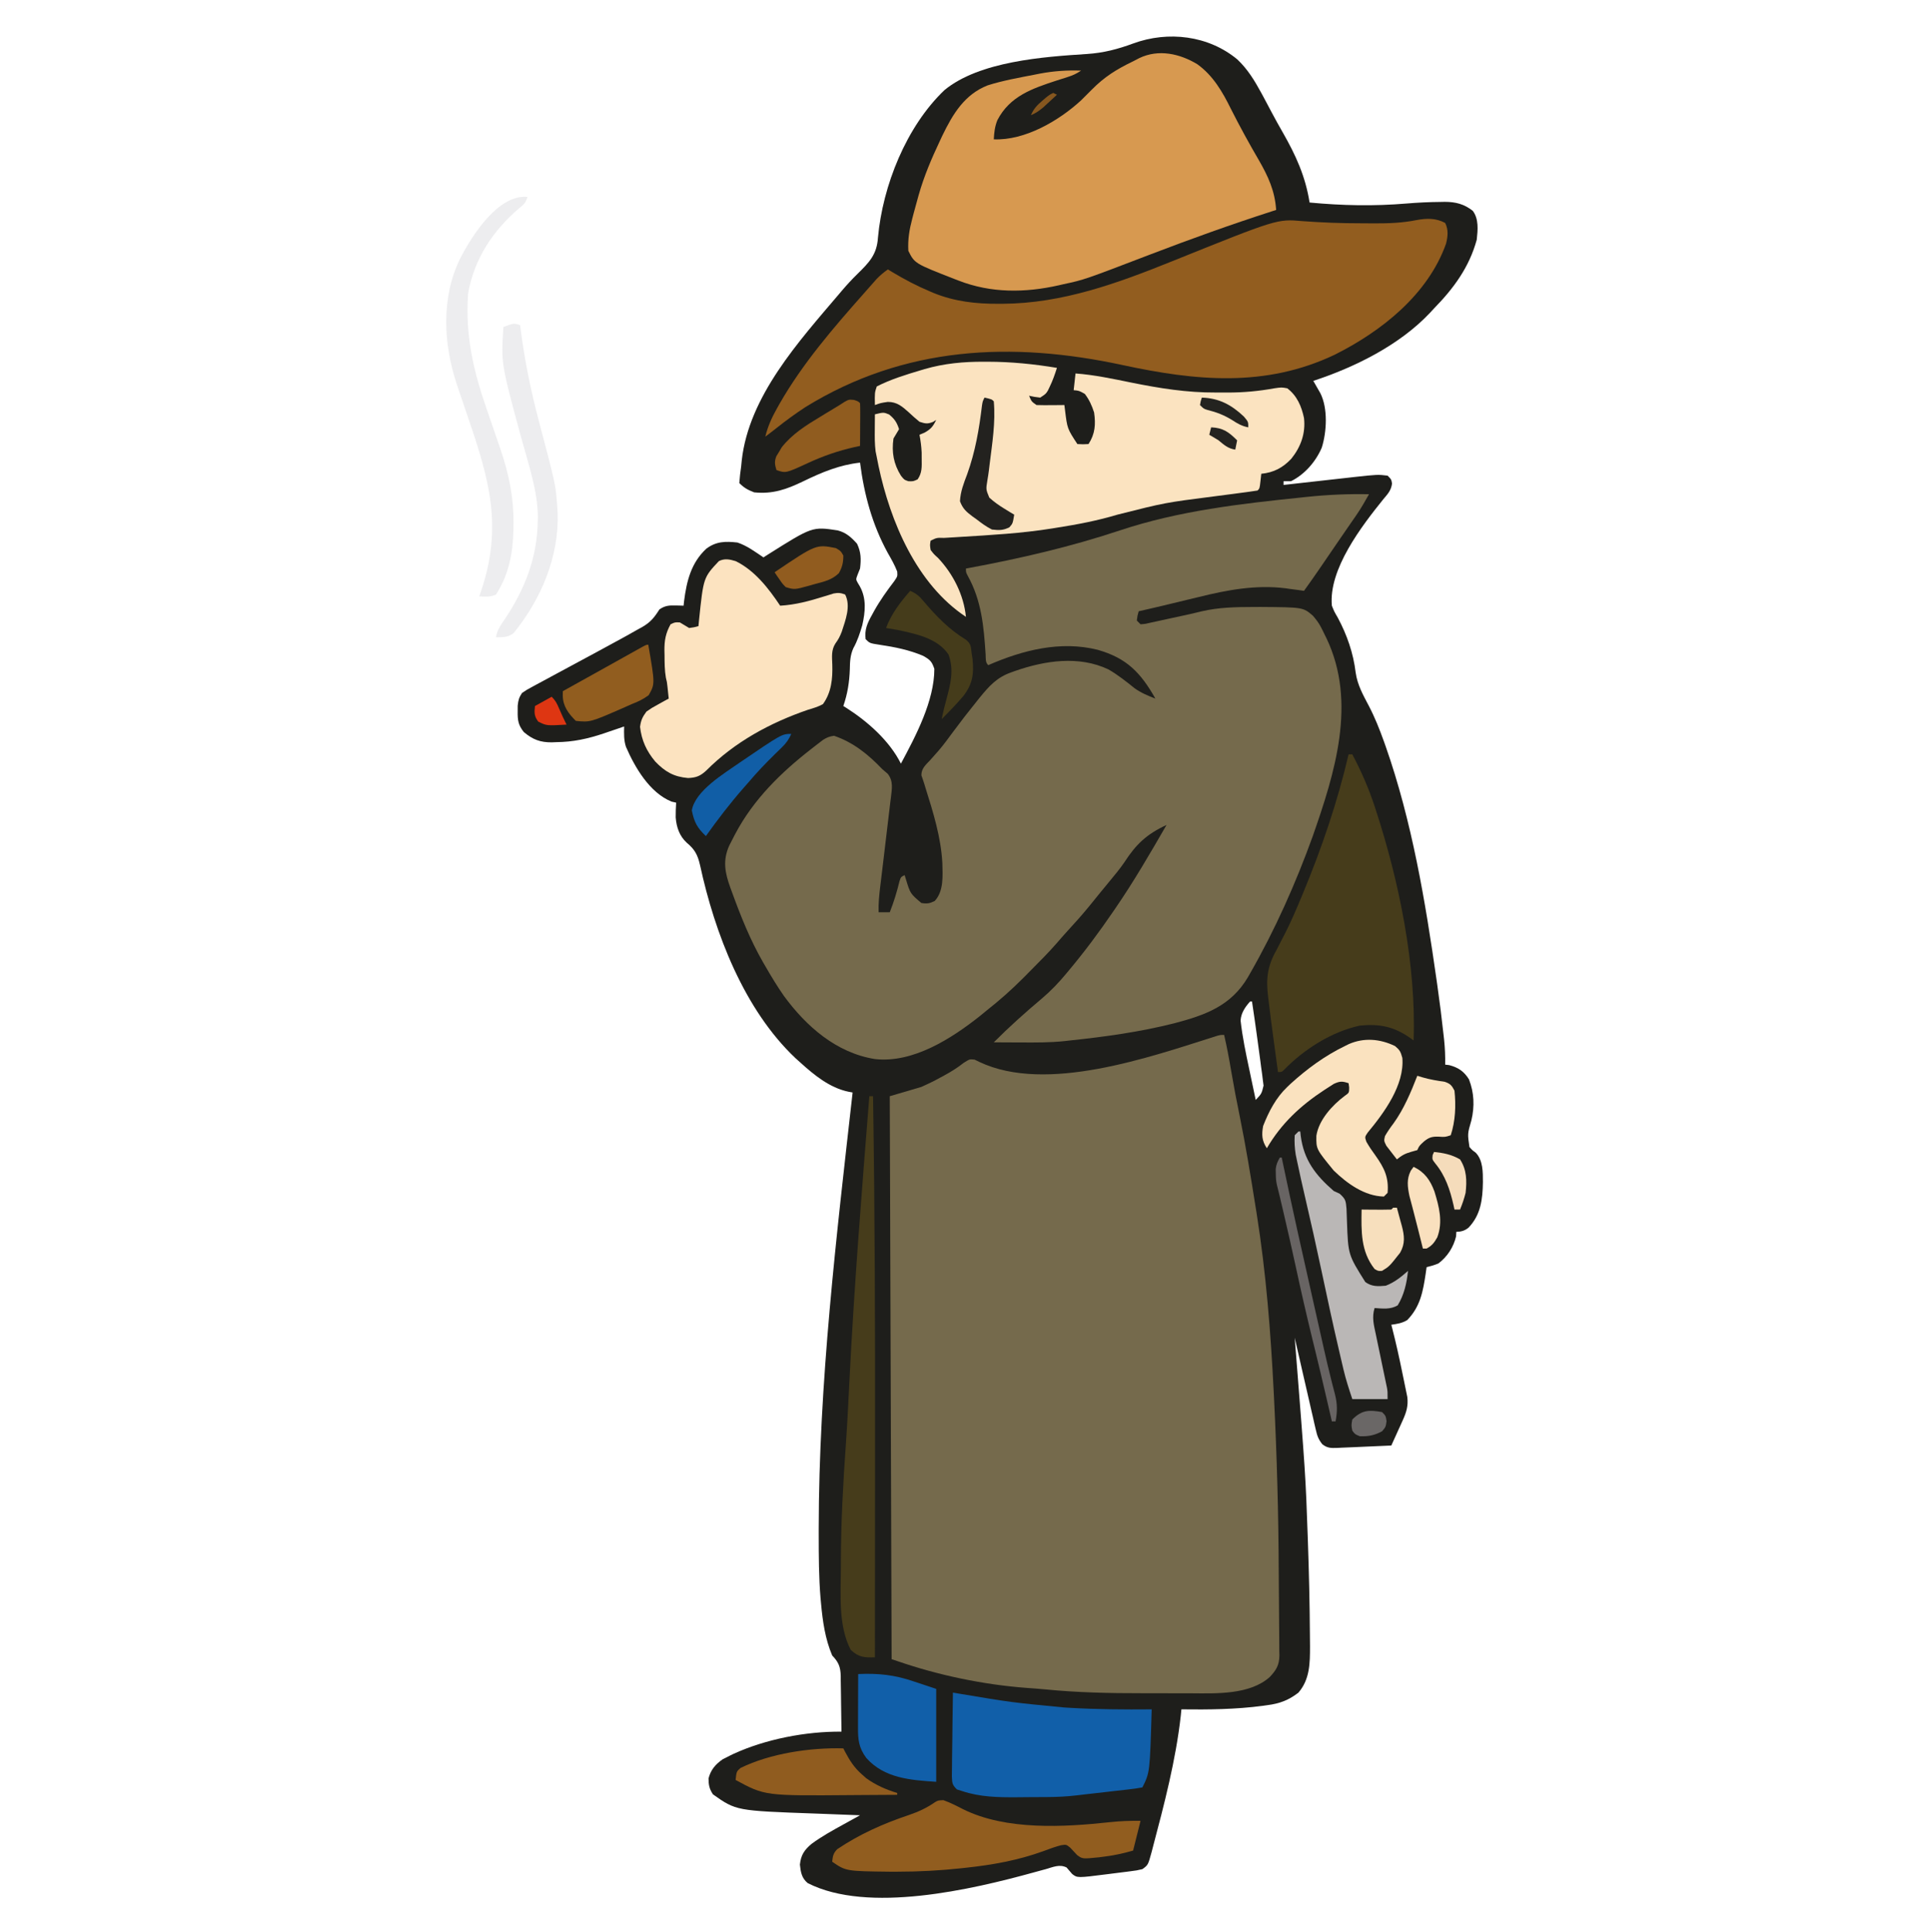 <?xml version="1.0" encoding="UTF-8"?>
<svg version="1.1" xmlns="http://www.w3.org/2000/svg" width="1039" height="1040">
<path d="M0 0 C5.545 5.251 9.25 11.335 12.875 18 C13.197 18.591 13.519 19.182 13.85 19.791 C15.524 22.884 17.168 25.991 18.801 29.105 C20.577 32.474 22.443 35.785 24.336 39.089 C31.428 51.491 36.64 62.824 38.875 77 C56.575 78.662 73.413 79.014 91.172 77.527 C97.202 77.024 103.199 76.737 109.25 76.688 C110.034 76.67 110.818 76.653 111.625 76.635 C117.414 76.639 122.117 77.794 126.75 81.5 C130.042 85.89 129.431 91.83 128.875 97 C124.819 111.859 116.422 123.213 105.875 134 C105.144 134.793 104.413 135.586 103.66 136.402 C87.285 153.753 63.301 165.638 40.875 173 C41.224 173.603 41.574 174.207 41.934 174.828 C42.389 175.627 42.844 176.427 43.312 177.25 C43.765 178.039 44.217 178.828 44.684 179.641 C48.794 187.781 48.139 200.365 45.438 208.938 C42.222 216.459 36.247 223.355 28.875 227 C27.555 227 26.235 227 24.875 227 C24.875 227.66 24.875 228.32 24.875 229 C25.429 228.937 25.983 228.875 26.554 228.81 C32.362 228.155 38.17 227.507 43.979 226.864 C46.142 226.623 48.305 226.381 50.467 226.136 C53.59 225.784 56.713 225.438 59.836 225.094 C60.791 224.984 61.745 224.875 62.729 224.762 C75.513 223.372 75.513 223.372 80.875 224 C82.875 226 82.875 226 83.266 228.273 C82.727 232.033 81.06 233.723 78.625 236.625 C66.967 251.084 49.035 274.331 50.875 294 C52.191 297.254 52.191 297.254 54.062 300.438 C59.023 309.713 62.438 319.519 63.688 330 C64.64 336.701 67.697 342.045 70.797 347.961 C74.007 354.109 76.539 360.48 78.875 367 C79.168 367.819 79.462 368.638 79.764 369.481 C93.989 409.953 101.202 453.154 107.25 495.5 C107.372 496.351 107.493 497.201 107.618 498.078 C108.901 507.13 110.054 516.192 111.039 525.281 C111.124 526.054 111.21 526.826 111.298 527.622 C111.766 532.109 111.955 536.489 111.875 541 C112.576 541.082 113.278 541.165 114 541.25 C118.893 542.526 122.024 544.621 124.688 548.938 C127.477 556.132 127.776 563.449 125.992 570.961 C123.876 578.215 123.876 578.215 124.941 585.336 C126.491 587.083 126.491 587.083 128.262 588.348 C132.285 592.468 132.17 598.807 132.188 604.25 C132.032 613.534 131.063 621.821 124.438 628.762 C122.34 630.424 120.534 630.922 117.875 631 C117.834 631.804 117.793 632.609 117.75 633.438 C116.302 639.331 113.09 644.313 108.25 648 C106.118 648.898 104.118 649.47 101.875 650 C101.716 651.123 101.558 652.246 101.395 653.402 C99.926 663.09 98.513 671.243 91.438 678.5 C88.541 680.196 86.17 680.529 82.875 681 C83.054 681.687 83.233 682.374 83.417 683.082 C85.398 690.83 87.133 698.611 88.72 706.448 C88.993 707.788 89.27 709.127 89.552 710.465 C89.966 712.431 90.366 714.401 90.766 716.371 C91.003 717.525 91.241 718.68 91.485 719.869 C92.08 724.646 90.985 728.106 89.027 732.426 C88.67 733.222 88.312 734.018 87.943 734.838 C87.384 736.063 87.384 736.063 86.812 737.312 C86.435 738.148 86.058 738.984 85.67 739.846 C84.743 741.899 83.811 743.951 82.875 746 C77.965 746.242 73.054 746.457 68.141 746.647 C66.471 746.715 64.8 746.791 63.13 746.875 C60.728 746.993 58.326 747.085 55.922 747.172 C55.177 747.214 54.432 747.257 53.664 747.301 C50.362 747.397 48.391 747.407 45.749 745.321 C43.613 742.675 42.985 740.798 42.228 737.497 C41.968 736.396 41.708 735.295 41.44 734.161 C41.176 732.979 40.912 731.796 40.641 730.578 C40.358 729.363 40.075 728.148 39.783 726.896 C39.037 723.676 38.302 720.454 37.574 717.229 C36.827 713.936 36.063 710.646 35.301 707.355 C33.81 700.907 32.336 694.455 30.875 688 C30.933 688.736 30.991 689.472 31.051 690.23 C36.726 762.119 36.726 762.119 37.875 795 C37.917 796.198 37.917 796.198 37.96 797.42 C38.55 814.375 38.955 831.336 39.05 848.301 C39.062 850.241 39.082 852.181 39.102 854.122 C39.111 863.104 39.03 871.873 32.875 879 C27.605 883.094 22.684 884.914 16.125 885.75 C14.9 885.924 14.9 885.924 13.651 886.101 C-0.858 888.03 -15.511 888.184 -30.125 888 C-30.237 889.136 -30.349 890.271 -30.465 891.441 C-33.148 915.38 -39.352 938.995 -45.5 962.25 C-45.726 963.123 -45.952 963.997 -46.185 964.896 C-48.075 971.773 -48.075 971.773 -51.125 974 C-54.124 974.708 -54.124 974.708 -57.77 975.168 C-58.417 975.253 -59.064 975.337 -59.731 975.424 C-61.1 975.601 -62.469 975.771 -63.839 975.935 C-65.921 976.186 -68.001 976.453 -70.08 976.725 C-86.128 978.766 -86.128 978.766 -88.926 976.617 C-89.933 975.457 -90.933 974.29 -91.926 973.117 C-95.682 971.209 -99.232 972.88 -103.125 974 C-103.836 974.192 -104.547 974.383 -105.28 974.581 C-106.705 974.965 -108.129 975.355 -109.551 975.75 C-142.855 984.948 -198.845 998.072 -231.305 981.512 C-234.567 978.802 -235.054 975.647 -235.5 971.562 C-234.96 966.429 -233.203 963.763 -229.266 960.422 C-223.738 956.343 -217.763 953.072 -211.758 949.766 C-210.926 949.306 -210.094 948.846 -209.237 948.372 C-207.2 947.246 -205.163 946.122 -203.125 945 C-205.013 944.933 -205.013 944.933 -206.938 944.864 C-211.71 944.691 -216.481 944.503 -221.252 944.31 C-223.298 944.23 -225.344 944.153 -227.39 944.081 C-269.819 942.569 -269.819 942.569 -282.312 933.75 C-284.258 930.799 -284.684 928.691 -284.691 925.16 C-283.468 920.496 -280.98 917.596 -277.078 914.875 C-275.857 914.225 -274.621 913.602 -273.375 913 C-272.346 912.497 -272.346 912.497 -271.296 911.984 C-253.944 904.008 -232.213 899.836 -213.125 900 C-213.169 894.964 -213.239 889.929 -213.333 884.894 C-213.361 883.182 -213.382 881.47 -213.396 879.758 C-213.417 877.292 -213.464 874.828 -213.516 872.363 C-213.517 871.221 -213.517 871.221 -213.519 870.055 C-213.657 865.035 -214.699 862.621 -218.125 859 C-221.91 850.119 -223.261 840.551 -224.125 831 C-224.255 829.621 -224.255 829.621 -224.388 828.214 C-225.336 816.862 -225.369 805.51 -225.375 794.125 C-225.376 793.023 -225.376 791.921 -225.377 790.785 C-225.302 712.306 -215.9 633.897 -207.125 556 C-207.894 555.858 -208.663 555.715 -209.455 555.568 C-219.459 553.439 -227.729 546.704 -235.125 540 C-236.467 538.799 -236.467 538.799 -237.836 537.574 C-265.608 511.354 -281.341 470.178 -289.25 433.688 C-290.549 428.075 -292.042 425.212 -296.441 421.551 C-300.362 417.94 -301.952 413.195 -302.363 407.98 C-302.374 405.306 -302.304 402.668 -302.125 400 C-302.95 399.814 -303.775 399.629 -304.625 399.438 C-316.394 394.604 -324.22 381.24 -329.125 370 C-330.346 366.346 -330.199 362.825 -330.125 359 C-331.32 359.41 -332.515 359.82 -333.746 360.242 C-335.351 360.787 -336.957 361.331 -338.562 361.875 C-339.346 362.144 -340.129 362.414 -340.936 362.691 C-349.542 365.596 -357.581 367.371 -366.688 367.438 C-367.486 367.47 -368.285 367.503 -369.107 367.537 C-375.275 367.592 -379.418 366.018 -384.125 362 C-387.096 358.349 -387.514 355.589 -387.438 350.938 C-387.434 349.915 -387.43 348.893 -387.426 347.84 C-387.111 344.863 -386.754 343.482 -385.125 341 C-382.617 339.283 -382.617 339.283 -379.43 337.566 C-378.854 337.252 -378.278 336.938 -377.685 336.614 C-375.795 335.586 -373.898 334.575 -372 333.562 C-370.683 332.849 -369.366 332.135 -368.05 331.419 C-364.714 329.609 -361.371 327.812 -358.026 326.019 C-349.374 321.38 -340.736 316.715 -332.125 312 C-331.263 311.528 -330.4 311.056 -329.512 310.57 C-327.123 309.251 -324.747 307.912 -322.375 306.562 C-321.347 305.997 -321.347 305.997 -320.298 305.42 C-315.929 302.892 -313.863 300.327 -311.125 296 C-308.202 293.954 -305.895 293.771 -302.375 293.875 C-301.576 293.893 -300.777 293.911 -299.953 293.93 C-299.048 293.964 -299.048 293.964 -298.125 294 C-298.039 293.201 -297.952 292.402 -297.863 291.578 C-296.48 280.762 -294.086 270.931 -285.871 263.305 C-280.577 259.349 -275.57 259.267 -269.125 260 C-263.933 261.722 -259.635 264.972 -255.125 268 C-254.314 267.481 -253.503 266.961 -252.668 266.426 C-228.812 251.401 -228.812 251.401 -215.195 253.465 C-210.602 254.652 -207.864 257.184 -204.75 260.625 C-202.559 265.176 -202.522 269.028 -203.125 274 C-203.537 275.031 -203.95 276.062 -204.375 277.125 C-205.406 279.846 -205.406 279.846 -204.367 281.684 C-203.814 282.614 -203.814 282.614 -203.25 283.562 C-199.581 290.126 -200.3 297.38 -201.926 304.516 C-203.21 308.861 -204.511 312.904 -206.73 316.867 C-208.426 320.676 -208.563 324.094 -208.625 328.188 C-208.866 335.145 -209.85 341.376 -212.125 348 C-211.591 348.329 -211.058 348.657 -210.508 348.996 C-199.077 356.294 -187.312 366.626 -181.125 379 C-173.104 364.086 -163.125 345.218 -163.125 328 C-164.455 324.011 -165.446 323.092 -169.125 321 C-176.675 317.783 -184.44 316.238 -192.513 315.039 C-197.923 314.202 -197.923 314.202 -200.125 312 C-200.777 306.851 -199.156 303.318 -196.688 298.938 C-196.336 298.29 -195.984 297.642 -195.621 296.975 C-192.434 291.244 -188.694 286.009 -184.715 280.805 C-182.929 278.19 -182.929 278.19 -183.121 275.602 C-184.496 272.039 -186.36 268.805 -188.25 265.5 C-196.586 250.275 -200.928 234.14 -203.125 217 C-214.341 218.24 -223.622 222.182 -233.734 227.064 C-242.656 231.369 -250.055 234.016 -260.125 233 C-263.576 231.668 -265.535 230.59 -268.125 228 C-267.921 224.945 -267.56 222.025 -267.125 219 C-267.023 217.962 -266.921 216.925 -266.816 215.855 C-262.974 181.194 -236.038 151.681 -214.375 126.188 C-213.878 125.599 -213.382 125.011 -212.87 124.405 C-210.206 121.287 -207.476 118.316 -204.539 115.453 C-198.242 109.261 -194.072 105.083 -193.48 95.914 C-190.937 67.908 -178.241 36.097 -157.688 16.5 C-138.843 0.976 -104.377 -1.429 -81 -2.938 C-72.053 -3.52 -64.455 -5.514 -56.074 -8.602 C-37.224 -15.513 -15.549 -12.922 0 0 Z M6.875 507 C4.2 509.974 1.988 513.175 1.737 517.242 C2.713 526.176 4.568 534.906 6.438 543.688 C6.771 545.275 7.103 546.863 7.436 548.451 C8.242 552.302 9.056 556.152 9.875 560 C13.047 556.648 13.047 556.648 14.101 552.287 C13.91 550.83 13.91 550.83 13.715 549.344 C13.582 548.248 13.449 547.152 13.312 546.023 C13.065 544.279 13.065 544.279 12.812 542.5 C12.661 541.309 12.51 540.117 12.354 538.889 C11.886 535.256 11.385 531.628 10.875 528 C10.725 526.905 10.575 525.81 10.421 524.682 C9.613 518.782 8.765 512.889 7.875 507 C7.545 507 7.215 507 6.875 507 Z " fill="#1E1E1B" transform="translate(666.125,32)"/>
<path d="M0 0 C1.493 6.474 2.717 12.949 3.812 19.5 C5.19 27.596 6.716 35.645 8.375 43.688 C11.715 60.044 14.378 76.515 17 93 C17.195 94.215 17.39 95.431 17.59 96.683 C22.595 128.305 25.079 160.107 26.688 192.062 C26.748 193.267 26.809 194.471 26.872 195.712 C28.419 226.898 29.263 258.07 29.393 289.292 C29.413 294.215 29.446 299.137 29.508 304.059 C29.568 308.92 29.598 313.781 29.608 318.642 C29.617 320.47 29.635 322.298 29.665 324.126 C29.704 326.66 29.705 329.192 29.697 331.727 C29.727 332.834 29.727 332.834 29.758 333.963 C29.684 339.229 28.061 341.844 24.618 345.54 C13.934 355.184 -4.067 354.456 -17.652 354.363 C-19.206 354.363 -20.76 354.363 -22.314 354.365 C-25.55 354.365 -28.786 354.354 -32.023 354.336 C-36.09 354.314 -40.157 354.313 -44.224 354.319 C-61.735 354.34 -79.067 353.972 -96.509 352.237 C-99.76 351.928 -103.016 351.694 -106.273 351.459 C-129.6 349.726 -153.926 344.631 -176 337 C-176.99 336.67 -177.98 336.34 -179 336 C-179.33 236.01 -179.66 136.02 -180 33 C-171.585 30.525 -171.585 30.525 -163 28 C-159.462 26.412 -156.219 24.884 -152.875 23 C-152.104 22.587 -151.333 22.175 -150.539 21.75 C-146.873 19.755 -143.545 17.684 -140.273 15.09 C-137 13 -137 13 -134.297 13.316 C-133.036 13.933 -133.036 13.933 -131.75 14.562 C-95.675 31.648 -39.982 11.95 -4.15 0.607 C-2 0 -2 0 0 0 Z " fill="#756A4C" transform="translate(659,557)"/>
<path d="M0 0 C-2.15 3.813 -4.288 7.568 -6.777 11.172 C-7.285 11.91 -7.792 12.647 -8.314 13.407 C-8.85 14.18 -9.386 14.953 -9.938 15.75 C-11.093 17.427 -12.247 19.104 -13.402 20.781 C-13.994 21.638 -14.585 22.496 -15.195 23.379 C-16.992 25.988 -18.781 28.602 -20.566 31.219 C-21.142 32.062 -21.718 32.905 -22.311 33.774 C-23.407 35.38 -24.502 36.986 -25.597 38.593 C-28.679 43.102 -31.81 47.567 -35 52 C-36.079 51.844 -37.158 51.688 -38.27 51.527 C-39.784 51.33 -41.298 51.133 -42.812 50.938 C-43.512 50.834 -44.211 50.73 -44.932 50.623 C-60.936 48.631 -76.4 51.532 -91.875 55.375 C-93.557 55.78 -95.239 56.184 -96.922 56.586 C-100.142 57.358 -103.361 58.137 -106.577 58.925 C-112.372 60.34 -118.184 61.678 -124 63 C-124.68 65.397 -124.68 65.397 -125 68 C-124.34 68.66 -123.68 69.32 -123 70 C-120.351 69.805 -120.351 69.805 -117 69 C-115.819 68.747 -115.819 68.747 -114.614 68.489 C-112.779 68.094 -110.944 67.692 -109.111 67.286 C-106.027 66.603 -102.94 65.94 -99.852 65.277 C-96.56 64.569 -93.286 63.835 -90.023 63.004 C-80.836 60.875 -71.762 60.713 -62.375 60.688 C-60.427 60.679 -60.427 60.679 -58.439 60.671 C-35.528 60.84 -35.528 60.84 -30.234 65.362 C-28.504 67.405 -27.108 69.136 -25.902 71.496 C-25.415 72.448 -25.415 72.448 -24.918 73.418 C-24.595 74.085 -24.271 74.751 -23.938 75.438 C-23.422 76.483 -23.422 76.483 -22.896 77.55 C-6.421 112.08 -18.417 150.093 -30.318 184.105 C-39.41 209.328 -50.55 234.341 -63.875 257.625 C-64.303 258.377 -64.731 259.128 -65.172 259.903 C-74.274 275.365 -87.983 280.311 -104.792 284.735 C-123.35 289.424 -142 291.992 -161 294 C-162.4 294.16 -162.4 294.16 -163.827 294.323 C-171.775 295.164 -179.704 295.113 -187.688 295.062 C-189.083 295.057 -190.478 295.053 -191.873 295.049 C-195.249 295.037 -198.624 295.021 -202 295 C-193.726 286.685 -184.951 278.851 -175.977 271.297 C-171.16 267.2 -167.027 262.869 -163 258 C-162.545 257.457 -162.09 256.915 -161.621 256.355 C-153.182 246.276 -145.415 235.852 -138 225 C-137.357 224.067 -137.357 224.067 -136.701 223.115 C-126.689 208.569 -117.824 193.286 -109 178 C-119.651 182.942 -125.344 188.276 -131.668 198.045 C-134.086 201.594 -136.83 204.878 -139.562 208.188 C-140.119 208.864 -140.675 209.54 -141.248 210.237 C-142.331 211.553 -143.416 212.869 -144.503 214.183 C-146.585 216.71 -148.633 219.264 -150.688 221.812 C-154.456 226.418 -158.408 230.829 -162.445 235.199 C-164.372 237.312 -166.242 239.447 -168.102 241.617 C-172.444 246.592 -177.083 251.269 -181.75 255.936 C-183.239 257.426 -184.719 258.925 -186.199 260.424 C-192.471 266.732 -199.009 272.483 -206 278 C-207.12 278.915 -208.238 279.832 -209.355 280.75 C-224.738 292.971 -245.502 306.319 -266 304 C-286.716 300.707 -302.958 286.451 -315 270 C-318.607 264.829 -321.852 259.459 -325 254 C-325.576 253.011 -325.576 253.011 -326.164 252.001 C-333.136 239.885 -338.231 227.118 -343 214 C-343.262 213.287 -343.525 212.573 -343.795 211.838 C-346.74 203.711 -348.036 197.173 -344.398 189.07 C-343.739 187.748 -343.064 186.432 -342.375 185.125 C-342.013 184.425 -341.651 183.725 -341.278 183.004 C-331.417 164.297 -316.665 149.849 -300.125 137 C-299.387 136.423 -298.649 135.846 -297.888 135.252 C-297.185 134.715 -296.482 134.178 -295.758 133.625 C-295.13 133.143 -294.503 132.661 -293.856 132.164 C-291.852 130.907 -290.34 130.324 -288 130 C-277.494 133.628 -269.583 140.056 -262 148 C-261.042 148.813 -260.084 149.627 -259.098 150.465 C-255.941 154.475 -256.872 158.638 -257.41 163.465 C-257.502 164.17 -257.594 164.875 -257.689 165.601 C-258.044 168.337 -258.355 171.075 -258.665 173.816 C-259.566 181.725 -260.53 189.625 -261.491 197.527 C-261.905 200.934 -262.314 204.342 -262.723 207.75 C-262.851 208.791 -262.979 209.831 -263.111 210.904 C-263.677 215.631 -264.166 220.228 -264 225 C-262.02 225 -260.04 225 -258 225 C-255.811 219.474 -254.152 213.999 -252.746 208.223 C-252 206 -252 206 -250 205 C-249.654 206.121 -249.654 206.121 -249.301 207.266 C-246.945 214.965 -246.945 214.965 -241 220 C-237.993 220.513 -236.547 220.266 -233.812 218.938 C-228.882 213.667 -229.522 205.355 -229.688 198.566 C-230.408 184.74 -234.588 171.28 -238.73 158.16 C-238.952 157.428 -239.173 156.697 -239.401 155.943 C-239.883 154.381 -240.417 152.835 -240.969 151.297 C-241.018 147.641 -238.686 145.706 -236.312 143.188 C-235.281 142.035 -234.254 140.878 -233.23 139.719 C-232.427 138.81 -232.427 138.81 -231.607 137.883 C-228.951 134.771 -226.545 131.484 -224.125 128.188 C-219.89 122.462 -215.547 116.845 -211.062 111.312 C-210.531 110.653 -209.999 109.994 -209.452 109.315 C-204.454 103.189 -200.272 98.553 -192.625 95.875 C-191.925 95.623 -191.226 95.372 -190.505 95.113 C-174.406 89.53 -156.241 86.731 -140.277 94.289 C-135.228 97.208 -130.782 100.737 -126.25 104.387 C-122.767 106.884 -118.99 108.481 -115 110 C-122.864 96.141 -130.311 88.248 -145.984 83.762 C-166.043 78.695 -186.415 83.897 -205 92 C-206.633 90.367 -206.262 88.435 -206.395 86.18 C-207.385 71.148 -208.58 57.283 -216.047 43.855 C-217 42 -217 42 -217 40 C-216.458 39.9 -215.916 39.8 -215.358 39.696 C-187.828 34.583 -160.68 28.318 -134.093 19.467 C-102.206 8.868 -69.112 5.129 -35.812 1.688 C-34.99 1.6 -34.167 1.513 -33.32 1.423 C-22.175 0.253 -11.206 -0.217 0 0 Z " fill="#756A4C" transform="translate(737,266)"/>
<path d="M0 0 C1.833 3.666 1.43 7.292 0.457 11.156 C-9.271 38.558 -34.307 58.305 -59.43 70.898 C-96.923 88.722 -134.381 84.944 -173.698 76.474 C-233.423 63.612 -291.162 66.273 -344.402 99.098 C-349.816 102.641 -355.004 106.424 -360.062 110.457 C-362.014 112.011 -363.998 113.512 -366 115 C-364.622 109.357 -362.473 104.674 -359.625 99.625 C-359.187 98.845 -358.75 98.065 -358.299 97.261 C-345.954 75.701 -329.434 56.521 -313 38 C-312.246 37.141 -311.492 36.283 -310.715 35.398 C-309.922 34.504 -309.129 33.609 -308.312 32.688 C-307.587 31.866 -306.861 31.045 -306.113 30.199 C-304.189 28.197 -302.272 26.585 -300 25 C-298.78 25.744 -298.78 25.744 -297.535 26.504 C-291.022 30.398 -284.441 33.88 -277.438 36.812 C-276.791 37.09 -276.145 37.367 -275.479 37.653 C-264.024 42.3 -252.598 43.583 -240.312 43.5 C-239.597 43.498 -238.881 43.496 -238.144 43.494 C-206.064 43.302 -176.376 32.457 -146.951 20.587 C-90.444 -2.165 -90.444 -2.165 -77 -1 C-66.348 -0.196 -55.753 0.186 -45.071 0.185 C-42.737 0.188 -40.404 0.206 -38.07 0.225 C-30.357 0.253 -23.032 -0.02 -15.434 -1.545 C-10.05 -2.552 -4.934 -2.691 0 0 Z " fill="#925D1F" transform="translate(778,120)"/>
<path d="M0 0 C8.496 6.105 13.586 14.903 18.125 24.125 C22.832 33.437 27.807 42.54 33.073 51.548 C38.151 60.352 41.778 68.208 42.438 78.438 C41.155 78.849 41.155 78.849 39.847 79.269 C17.936 86.345 -3.654 94.096 -25.155 102.333 C-60.888 116.014 -60.888 116.014 -71.938 118.375 C-72.773 118.569 -73.608 118.763 -74.469 118.963 C-92.687 123.089 -111.058 123.27 -128.562 116.438 C-129.611 116.036 -129.611 116.036 -130.68 115.626 C-152.158 107.246 -152.158 107.246 -155.562 100.438 C-155.902 94.277 -155.006 89.003 -153.438 83.062 C-153.209 82.187 -152.981 81.312 -152.746 80.411 C-152.038 77.747 -151.306 75.091 -150.562 72.438 C-150.354 71.686 -150.145 70.935 -149.93 70.162 C-147.086 60.198 -143.107 50.864 -138.688 41.5 C-138.206 40.47 -137.724 39.44 -137.228 38.378 C-131.579 26.734 -125.273 16.238 -112.828 11.367 C-104.707 8.802 -96.289 7.301 -87.938 5.688 C-86.24 5.353 -86.24 5.353 -84.508 5.011 C-77.113 3.645 -70.077 3.162 -62.562 3.438 C-65.238 5.221 -67.09 6.045 -70.098 6.988 C-70.985 7.272 -71.872 7.556 -72.787 7.848 C-73.723 8.146 -74.66 8.443 -75.625 8.75 C-88.805 13.058 -100.915 17.148 -107.629 30.113 C-109.024 33.587 -109.359 36.709 -109.562 40.438 C-92.821 41.121 -74.57 30.488 -62.562 19.438 C-60.654 17.553 -58.757 15.661 -56.875 13.75 C-49.995 6.764 -43.368 2.658 -34.562 -1.562 C-33.449 -2.14 -32.335 -2.717 -31.188 -3.312 C-20.814 -8.252 -9.454 -5.705 0 0 Z " fill="#D79950" transform="translate(644.562,34.562)"/>
<path d="M0 0 C1.004 0 1.004 0 2.029 0 C14.598 0.021 26.853 1.248 39.25 3.312 C38.117 6.837 36.943 10.237 35.312 13.562 C34.994 14.228 34.676 14.893 34.348 15.578 C33.25 17.312 33.25 17.312 30.25 19.312 C27.062 18.938 27.062 18.938 24.25 18.312 C25.559 21.434 25.559 21.434 28.25 23.312 C30.802 23.384 33.325 23.406 35.875 23.375 C36.581 23.37 37.288 23.366 38.016 23.361 C39.76 23.35 41.505 23.332 43.25 23.312 C43.414 24.616 43.414 24.616 43.582 25.945 C44.812 36.018 44.812 36.018 50.25 44.312 C53.333 44.479 53.333 44.479 56.25 44.312 C59.816 38.814 60.158 33.658 59.25 27.312 C58.065 23.601 56.625 20.412 54.25 17.312 C51.141 15.573 51.141 15.573 48.25 15.312 C48.58 12.342 48.91 9.373 49.25 6.312 C59.433 7.058 69.298 9.203 79.287 11.226 C94.446 14.285 109.265 16.667 124.767 16.573 C126.881 16.562 128.995 16.573 131.109 16.586 C139.647 16.594 147.838 15.846 156.25 14.312 C160.188 13.75 160.188 13.75 163.25 14.312 C168.502 18.305 170.925 24.005 172.25 30.312 C173.162 38.52 170.594 45.731 165.438 52.188 C160.898 57.036 155.951 59.659 149.25 60.312 C149.106 61.612 148.961 62.911 148.812 64.25 C148.375 68.188 148.375 68.188 147.25 69.312 C144.256 69.783 141.271 70.199 138.266 70.582 C136.359 70.834 134.453 71.086 132.547 71.338 C129.558 71.728 126.568 72.116 123.578 72.502 C97.378 75.854 97.378 75.854 71.812 82.312 C61.086 85.532 50.305 87.584 39.25 89.312 C38.426 89.448 37.601 89.583 36.752 89.722 C20.217 92.385 3.515 93.288 -13.184 94.311 C-14.612 94.4 -14.612 94.4 -16.068 94.492 C-17.884 94.605 -19.7 94.714 -21.516 94.818 C-25.455 94.698 -25.455 94.698 -28.75 96.312 C-29.168 98.672 -29.168 98.672 -28.75 101.312 C-27.057 103.531 -27.057 103.531 -24.75 105.625 C-16.7 114.133 -10.881 125.555 -9.75 137.312 C-36.279 119.75 -50.481 86.038 -56.805 56.078 C-57.123 54.49 -57.438 52.902 -57.75 51.312 C-57.958 50.294 -58.165 49.276 -58.379 48.227 C-58.881 44.285 -58.856 40.406 -58.812 36.438 C-58.808 35.654 -58.803 34.87 -58.799 34.062 C-58.787 32.146 -58.769 30.229 -58.75 28.312 C-54.078 27.18 -54.078 27.18 -51.125 28.375 C-48.157 30.796 -46.918 32.663 -45.75 36.312 C-46.75 37.979 -47.75 39.646 -48.75 41.312 C-49.81 48.674 -48.693 54.998 -44.75 61.312 C-43.002 63.526 -43.002 63.526 -40.75 64.312 C-38.107 64.401 -38.107 64.401 -35.75 63.312 C-33.328 59.842 -33.514 56.569 -33.562 52.438 C-33.569 51.244 -33.575 50.05 -33.582 48.82 C-33.738 45.569 -34.14 42.506 -34.75 39.312 C-33.822 38.921 -32.894 38.529 -31.938 38.125 C-28.524 36.184 -27.438 34.782 -25.75 31.312 C-26.307 31.663 -26.864 32.014 -27.438 32.375 C-30.458 33.6 -31.648 33.312 -34.75 32.312 C-36.76 30.67 -38.621 29.026 -40.5 27.25 C-44.044 24.084 -46.852 21.609 -51.812 21.625 C-55.637 22.192 -55.637 22.192 -58.75 23.312 C-58.875 16.688 -58.875 16.688 -57.75 13.312 C-50.284 9.475 -42.028 6.963 -34 4.562 C-33.011 4.265 -33.011 4.265 -32.002 3.961 C-21.327 0.894 -11.098 -0.044 0 0 Z " fill="#FBE3C0" transform="translate(529.75,194.688)"/>
<path d="M0 0 C10.27 4.964 17.795 14.692 24 24 C32.336 23.497 39.739 21.489 47.672 18.996 C48.561 18.727 49.451 18.457 50.367 18.18 C51.162 17.929 51.958 17.679 52.777 17.421 C55.244 16.954 56.673 17.083 59 18 C62.157 24.314 59.15 31.748 57.156 37.984 C56.198 40.483 55.31 42.196 53.75 44.312 C51.44 47.88 51.908 51.542 52.062 55.625 C52.306 63.213 51.612 70.668 47 77 C44.441 78.384 41.784 79.184 39 80 C18.539 87.032 -0.422 97.305 -15.812 112.75 C-19.027 115.695 -21.193 116.559 -25.562 116.75 C-33.244 116.097 -37.949 113.391 -43.25 107.875 C-47.975 102.22 -50.597 96.51 -51.438 89.188 C-50.941 85.571 -50.149 83.935 -48 81 C-45.082 78.98 -45.082 78.98 -41.812 77.188 C-40.726 76.583 -39.639 75.978 -38.52 75.355 C-37.688 74.908 -36.857 74.461 -36 74 C-36.143 72.604 -36.29 71.208 -36.438 69.812 C-36.519 69.035 -36.6 68.258 -36.684 67.457 C-36.954 65.026 -36.954 65.026 -37.52 62.785 C-38.219 58.732 -38.225 54.731 -38.25 50.625 C-38.271 49.8 -38.291 48.975 -38.312 48.125 C-38.347 42.656 -37.651 38.819 -35 34 C-32.625 32.875 -32.625 32.875 -30 33 C-28.333 34 -26.667 35 -25 36 C-22.38 35.643 -22.38 35.643 -20 35 C-19.836 33.333 -19.836 33.333 -19.668 31.633 C-17.3 8.855 -17.3 8.855 -9 0 C-5.888 -1.556 -3.211 -0.962 0 0 Z " fill="#FCE3C0" transform="translate(396,302)"/>
<path d="M0 0 C0.66 0 1.32 0 2 0 C6.793 9.097 10.793 18.14 14 27.938 C14.21 28.575 14.42 29.213 14.636 29.87 C27.154 68.119 36.5 113.614 35 154 C34.443 153.59 33.886 153.18 33.312 152.758 C24.493 146.53 16.805 144.937 6 146 C-9.178 149.322 -23.983 158.705 -34.773 169.828 C-36 171 -36 171 -38 171 C-38.701 165.882 -39.395 160.763 -40.081 155.644 C-40.315 153.91 -40.551 152.176 -40.788 150.442 C-41.476 145.426 -42.126 140.408 -42.718 135.38 C-42.901 133.835 -43.092 132.291 -43.291 130.748 C-44.528 120.923 -43.795 114.148 -38.875 105.438 C-37.751 103.272 -36.634 101.102 -35.523 98.93 C-34.94 97.803 -34.357 96.676 -33.757 95.515 C-30.739 89.477 -28.098 83.289 -25.5 77.062 C-25.232 76.42 -24.964 75.778 -24.687 75.116 C-14.523 50.643 -6.021 25.822 0 0 Z " fill="#463C1B" transform="translate(726,406)"/>
<path d="M0 0 C1.554 0.257 1.554 0.257 3.139 0.519 C31.447 5.259 31.447 5.259 60 8 C61.359 8.082 61.359 8.082 62.746 8.167 C77.496 9.025 92.228 9.128 107 9 C106.02 42.96 106.02 42.96 102 51 C99.646 51.454 97.378 51.779 95 52.035 C93.935 52.161 93.935 52.161 92.849 52.288 C90.567 52.555 88.284 52.809 86 53.062 C84.491 53.237 82.982 53.412 81.473 53.588 C77.997 53.991 74.52 54.388 71.042 54.77 C69.635 54.928 68.229 55.096 66.825 55.271 C61.417 55.928 56.09 56.174 50.645 56.203 C49.78 56.209 48.916 56.215 48.026 56.22 C46.208 56.23 44.391 56.236 42.573 56.24 C39.837 56.25 37.101 56.281 34.365 56.312 C24.325 56.374 14.632 56.213 5 53 C4.061 52.702 3.122 52.404 2.155 52.097 C-0.481 49.532 -0.378 48.66 -0.568 45.07 C-0.567 42.969 -0.539 40.869 -0.488 38.77 C-0.481 37.664 -0.474 36.558 -0.467 35.419 C-0.439 31.883 -0.376 28.348 -0.312 24.812 C-0.287 22.417 -0.265 20.022 -0.244 17.627 C-0.189 11.751 -0.105 5.875 0 0 Z " fill="#115FA9" transform="translate(513,911)"/>
<path d="M0 0 C0.66 0 1.32 0 2 0 C2.981 62.173 3.13 124.337 3.072 186.517 C3.061 199.157 3.055 211.797 3.05 224.437 C3.04 250.291 3.023 276.146 3 302 C-2.738 302.156 -5.672 302.033 -10 298 C-16.844 284.946 -15.358 267.992 -15.312 253.75 C-15.311 252.631 -15.31 251.512 -15.309 250.359 C-15.266 229.303 -14.132 208.412 -12.635 187.418 C-11.847 176.175 -11.3 164.921 -10.742 153.665 C-8.184 102.374 -4.075 51.188 0 0 Z " fill="#463C1B" transform="translate(468,590)"/>
<path d="M0 0 C3.699 1.332 7.086 3.062 10.578 4.859 C33.723 16.361 64.867 14.524 89.73 11.837 C95.235 11.244 100.587 11.036 106.125 11.125 C104.805 16.405 103.485 21.685 102.125 27.125 C97.064 28.571 92.709 29.585 87.562 30.25 C86.303 30.418 85.044 30.585 83.746 30.758 C74.851 31.66 74.851 31.66 72 29.559 C70.749 28.226 69.499 26.893 68.25 25.559 C66.157 23.838 66.157 23.838 63.27 24.266 C60.024 25.153 56.95 26.224 53.812 27.438 C40.298 32.367 26.392 34.845 12.125 36.375 C11.363 36.459 10.602 36.543 9.817 36.63 C-1.686 37.876 -13.118 38.502 -24.688 38.5 C-25.995 38.502 -27.303 38.503 -28.65 38.505 C-52.467 38.23 -52.467 38.23 -59.875 33.125 C-59.555 30.147 -59.294 28.547 -57.152 26.387 C-45.059 18.251 -32.365 12.627 -18.589 8.002 C-13.424 6.23 -9.026 4.226 -4.537 1.097 C-2.875 0.125 -2.875 0.125 0 0 Z " fill="#915D1F" transform="translate(507.875,968.875)"/>
<path d="M0 0 C2.58 2.167 2.991 2.968 3.938 6.375 C5.163 20.973 -5.877 35.922 -14.727 46.598 C-16.302 48.937 -16.302 48.937 -15.426 51.504 C-13.944 54.099 -12.344 56.476 -10.562 58.875 C-5.804 65.577 -3.291 70.632 -4 79 C-4.66 79.66 -5.32 80.32 -6 81 C-16.405 80.783 -25.776 74.001 -33 67 C-42.457 55.471 -42.457 55.471 -42.34 48.277 C-41.072 39.783 -33.714 31.766 -27.062 26.812 C-24.705 25.15 -24.705 25.15 -24.688 22.25 C-24.842 21.136 -24.842 21.136 -25 20 C-28.375 18.859 -29.689 18.857 -32.98 20.371 C-34.039 21.053 -35.097 21.735 -36.188 22.438 C-36.756 22.804 -37.325 23.17 -37.911 23.547 C-50.777 31.974 -61.237 41.646 -69 55 C-71.719 50.921 -71.858 47.698 -71 43 C-67.953 35.228 -64.107 27.804 -58 22 C-57.429 21.455 -56.858 20.909 -56.27 20.348 C-47.409 12.291 -37.79 5.227 -27 0 C-26.314 -0.34 -25.628 -0.681 -24.922 -1.031 C-16.641 -4.667 -8.005 -3.86 0 0 Z " fill="#FAE2BF" transform="translate(751,563)"/>
<path d="M0 0 C0.33 0 0.66 0 1 0 C1.075 0.75 1.15 1.5 1.227 2.273 C2.904 15.333 9.178 23.465 19 32 C20.07 32.499 21.14 32.998 22.242 33.512 C25.522 36.471 25.489 37.357 25.883 41.621 C25.987 43.892 26.066 46.165 26.125 48.438 C26.765 66.316 26.765 66.316 36 81 C39.473 83.547 42.791 83.363 47 83 C51.777 81.148 55.202 78.346 59 75 C58.298 81.599 56.926 87.842 53.438 93.562 C49.518 95.874 45.439 95.305 41 95 C39.45 99.961 40.59 104.163 41.652 109.098 C41.921 110.405 41.921 110.405 42.195 111.738 C42.767 114.515 43.351 117.289 43.938 120.062 C44.518 122.84 45.096 125.619 45.67 128.398 C46.027 130.125 46.388 131.851 46.755 133.576 C47 134.753 47 134.753 47.25 135.953 C47.395 136.64 47.54 137.327 47.69 138.034 C48 140 48 140 48 144 C41.73 144 35.46 144 29 144 C27.204 138.613 25.563 133.621 24.273 128.16 C24.05 127.22 24.05 127.22 23.823 126.26 C23.335 124.195 22.855 122.129 22.375 120.062 C22.205 119.336 22.035 118.61 21.86 117.861 C18.506 103.525 15.422 89.134 12.37 74.731 C9.597 61.665 6.682 48.636 3.65 35.627 C2.128 29.082 0.645 22.528 -0.727 15.949 C-0.972 14.781 -1.218 13.613 -1.471 12.409 C-2.023 8.852 -2.23 5.593 -2 2 C-1.34 1.34 -0.68 0.68 0 0 Z " fill="#BAB7B6" transform="translate(699,609)"/>
<path d="M0 0 C-1.104 3.311 -1.806 3.882 -4.438 6 C-18.781 18.291 -28.673 33.193 -32 52 C-33.537 74.234 -29.332 93.1 -22.083 113.89 C-20.167 119.391 -18.28 124.901 -16.415 130.42 C-15.772 132.309 -15.119 134.195 -14.464 136.081 C-10.047 149.116 -7.437 161.71 -7.562 175.5 C-7.569 176.669 -7.576 177.838 -7.583 179.043 C-7.814 191.484 -10.065 203.385 -17 214 C-19.957 215.478 -22.742 215.06 -26 215 C-25.587 213.783 -25.175 212.566 -24.75 211.312 C-13.558 177.684 -20.493 152.217 -31.689 119.726 C-33.574 114.255 -35.431 108.774 -37.266 103.285 C-37.512 102.55 -37.759 101.814 -38.013 101.056 C-45.322 79.133 -46.627 54.357 -36.314 33.197 C-29.949 20.829 -15.734 -1.605 0 0 Z " fill="#EDEDEF" transform="translate(284,106)"/>
<path d="M0 0 C10.79 -0.504 19.677 0.442 30 4 C33.96 5.32 37.92 6.64 42 8 C42 24.5 42 41 42 58 C28.205 57.08 14.094 56.123 4.371 45.164 C0.264 39.618 -0.141 35.287 -0.098 28.613 C-0.096 27.796 -0.095 26.979 -0.093 26.137 C-0.088 23.529 -0.075 20.921 -0.062 18.312 C-0.057 16.544 -0.053 14.775 -0.049 13.006 C-0.038 8.671 -0.021 4.335 0 0 Z " fill="#115FA9" transform="translate(462,901)"/>
<path d="M0 0 C0.127 1.007 0.127 1.007 0.256 2.034 C2.426 18.845 5.72 35.048 10.055 51.427 C19.172 85.891 19.172 85.891 20 98 C20.104 99.466 20.104 99.466 20.211 100.961 C21.035 124.606 11.288 147.54 -3.436 165.656 C-6.317 168.132 -9.31 167.936 -13 168 C-12.386 163.975 -10.184 161.092 -7.938 157.812 C2.714 141.641 9.198 125.052 9.5 105.562 C9.519 104.778 9.537 103.993 9.557 103.185 C9.407 88.859 4.4 74.484 0.652 60.771 C-10.248 20.686 -10.248 20.686 -9 1 C-3.375 -1.125 -3.375 -1.125 0 0 Z " fill="#EDEDEF" transform="translate(280,175)"/>
<path d="M0 0 C0.303 0.592 0.606 1.183 0.918 1.793 C3.457 6.583 5.871 10.387 10 14 C10.763 14.681 11.526 15.361 12.312 16.062 C17.436 19.756 22.955 22.186 29 24 C29 24.33 29 24.66 29 25 C22.976 25.05 16.952 25.086 10.927 25.11 C8.888 25.12 6.849 25.133 4.81 25.151 C-42.218 25.545 -42.218 25.545 -58 17 C-57.505 12.441 -57.505 12.441 -55.348 10.559 C-39.301 2.686 -17.749 -0.486 0 0 Z " fill="#905C1F" transform="translate(454,941)"/>
<path d="M0 0 C3.64 21.1 3.64 21.1 0.211 27.164 C-2.772 29.373 -5.531 30.679 -9 32 C-10.245 32.55 -11.487 33.107 -12.727 33.668 C-31.232 41.773 -31.232 41.773 -39 41 C-42.981 37.019 -45.948 33.182 -46.043 27.348 C-46.029 26.573 -46.015 25.798 -46 25 C-45.014 24.452 -44.028 23.904 -43.012 23.34 C-42 22.778 -42 22.778 -40.969 22.205 C-39.424 21.347 -37.879 20.489 -36.334 19.631 C-31.781 17.104 -27.231 14.572 -22.684 12.033 C-20.217 10.655 -17.748 9.278 -15.279 7.902 C-14.049 7.216 -12.819 6.529 -11.59 5.842 C-9.852 4.869 -8.111 3.899 -6.371 2.93 C-5.36 2.365 -4.348 1.8 -3.306 1.218 C-1 0 -1 0 0 0 Z " fill="#915D1F" transform="translate(349,347)"/>
<path d="M0 0 C1.423 0.433 1.423 0.433 2.875 0.875 C6.788 2.025 10.734 2.654 14.766 3.242 C17.754 4.256 18.558 5.195 20 8 C20.863 15.967 20.501 24.367 18 32 C15 33 15 33 11.188 32.75 C7.826 32.688 6.16 33.23 3.562 35.375 C1.013 37.72 1.013 37.72 0 40 C-1.093 40.309 -2.186 40.619 -3.312 40.938 C-6.73 41.922 -8.317 42.827 -11 45 C-12.23 43.455 -13.434 41.888 -14.625 40.312 C-15.298 39.442 -15.971 38.572 -16.664 37.676 C-18 35 -18 35 -17.41 32.441 C-16.011 30.02 -14.514 27.844 -12.812 25.625 C-7.209 17.83 -3.48 8.912 0 0 Z " fill="#FBE2BF" transform="translate(763,579)"/>
<path d="M0 0 C2.25 0.75 2.25 0.75 3.25 1.75 C3.337 3.458 3.357 5.169 3.348 6.879 C3.344 7.913 3.341 8.948 3.338 10.014 C3.325 11.647 3.325 11.647 3.312 13.312 C3.308 14.405 3.303 15.497 3.299 16.623 C3.287 19.332 3.271 22.041 3.25 24.75 C2.281 24.958 1.311 25.165 0.312 25.379 C-8.627 27.397 -16.726 30.202 -25.031 34.066 C-36.748 39.469 -36.748 39.469 -41.75 37.75 C-42.626 34.802 -42.935 33.232 -41.816 30.32 C-41.072 29.11 -41.072 29.11 -40.312 27.875 C-39.839 27.073 -39.366 26.271 -38.879 25.445 C-33.227 18.29 -25.795 13.645 -18.062 9 C-17.139 8.437 -16.215 7.873 -15.264 7.293 C-12.764 5.77 -10.259 4.257 -7.75 2.75 C-6.883 2.19 -6.015 1.63 -5.122 1.054 C-2.75 -0.25 -2.75 -0.25 0 0 Z " fill="#905C1F" transform="translate(459.75,215.25)"/>
<path d="M0 0 C3.136 1.361 4.915 2.795 7.062 5.438 C13.924 13.501 20.986 20.875 30.102 26.367 C32.608 28.523 32.671 29.734 33 33 C33.183 34.203 33.366 35.405 33.555 36.645 C34.335 44.799 33.637 50.172 28.495 56.76 C24.844 61.032 20.976 65.035 17 69 C17.661 65.405 18.554 61.905 19.512 58.379 C21.732 50.05 23.69 42.608 20.625 34.25 C14.569 25.345 2.847 23.134 -7 21 C-8.997 20.65 -10.996 20.31 -13 20 C-10.176 12.385 -5.299 6.078 0 0 Z " fill="#453C1B" transform="translate(490,318)"/>
<path d="M0 0 C3.875 0.875 3.875 0.875 5 2 C6.023 13.312 4.136 24.724 2.754 35.926 C2.63 36.962 2.507 37.998 2.379 39.065 C2.139 40.922 1.863 42.775 1.539 44.619 C0.752 49.403 0.752 49.403 2.578 53.824 C5.173 56.155 7.769 58.002 10.75 59.812 C12.227 60.719 12.227 60.719 13.734 61.645 C14.482 62.092 15.23 62.539 16 63 C15.203 67.773 15.203 67.773 13.375 69.812 C9.954 71.523 7.817 71.416 4 71 C0.938 69.483 -1.676 67.522 -4.375 65.438 C-5.098 64.924 -5.821 64.41 -6.566 63.881 C-9.895 61.367 -11.725 59.735 -13.207 55.773 C-12.917 50.485 -11.183 46.109 -9.312 41.188 C-4.946 29.054 -2.89 17.002 -1.354 4.233 C-1 2 -1 2 0 0 Z " fill="#23221F" transform="translate(530,214)"/>
<path d="M0 0 C-1.315 2.918 -2.716 4.949 -5.012 7.172 C-5.601 7.749 -6.19 8.327 -6.797 8.922 C-7.421 9.525 -8.045 10.128 -8.688 10.75 C-13.687 15.67 -18.478 20.634 -23 26 C-23.897 27.023 -24.796 28.045 -25.695 29.066 C-32.971 37.368 -39.602 46.007 -46 55 C-50.697 50.5 -52.322 47.466 -53.562 41.125 C-51.642 30.457 -36.135 21.324 -27.782 15.437 C-5.087 0 -5.087 0 0 0 Z " fill="#115EA6" transform="translate(426,395)"/>
<path d="M0 0 C0.66 0 1.32 0 2 0 C2.702 2.538 3.387 5.079 4.062 7.625 C4.262 8.338 4.461 9.051 4.666 9.785 C6.042 15.049 6.551 19.242 3.766 24.195 C-2.064 31.618 -2.064 31.618 -6 34 C-8.062 34.125 -8.062 34.125 -10 33 C-17.526 23.482 -17.173 12.552 -17 1 C-15.857 1.012 -14.713 1.023 -13.535 1.035 C-12.044 1.045 -10.553 1.054 -9.062 1.062 C-8.308 1.071 -7.553 1.079 -6.775 1.088 C-4.85 1.097 -2.925 1.052 -1 1 C-0.67 0.67 -0.34 0.34 0 0 Z " fill="#F7DFBD" transform="translate(750,650)"/>
<path d="M0 0 C0.33 0 0.66 0 1 0 C1.154 0.743 1.309 1.486 1.468 2.252 C6.63 27.008 12.15 51.68 17.724 76.347 C18.849 81.327 19.968 86.308 21.086 91.289 C21.394 92.659 21.702 94.029 22.01 95.4 C22.575 97.914 23.139 100.428 23.701 102.942 C24.929 108.399 26.195 113.84 27.57 119.262 C27.813 120.229 28.055 121.196 28.305 122.192 C28.746 123.936 29.199 125.677 29.667 127.413 C30.996 132.661 30.971 136.664 30 142 C29.34 142 28.68 142 28 142 C27.83 141.264 27.66 140.528 27.484 139.77 C26.658 136.2 25.83 132.631 25 129.062 C24.845 128.395 24.69 127.727 24.53 127.039 C22.724 119.278 20.896 111.524 19 103.785 C18.835 103.113 18.671 102.442 18.501 101.75 C18.168 100.391 17.835 99.032 17.502 97.673 C14.342 84.777 11.386 71.85 8.587 58.871 C6.523 49.309 4.357 39.774 2.125 30.25 C1.677 28.339 1.677 28.339 1.22 26.39 C-0.135 20.572 -0.135 20.572 -1.576 14.774 C-2.084 12.648 -2.169 10.685 -2.188 8.5 C-2.202 7.747 -2.216 6.994 -2.23 6.219 C-1.974 3.751 -1.228 2.136 0 0 Z " fill="#686463" transform="translate(689,623)"/>
<path d="M0 0 C2.625 1.562 2.625 1.562 4 4 C4 7.777 3.438 10.219 1.59 13.512 C-2.225 17.177 -6.402 18.05 -11.438 19.375 C-12.379 19.647 -13.321 19.919 -14.291 20.199 C-22.273 22.396 -22.273 22.396 -27 21 C-28.801 19.152 -28.801 19.152 -30.312 16.938 C-30.824 16.204 -31.336 15.471 -31.863 14.715 C-32.238 14.149 -32.614 13.583 -33 13 C-10.618 -2.093 -10.618 -2.093 0 0 Z " fill="#915C1F" transform="translate(450,295)"/>
<path d="M0 0 C6.011 2.92 8.927 7.13 11.203 13.219 C13.742 21.445 15.89 29.61 12.75 37.938 C11.062 40.891 9.956 42.379 7 44 C6.34 44 5.68 44 5 44 C4.758 43.031 4.515 42.061 4.266 41.062 C4.025 40.102 4.025 40.102 3.78 39.123 C3.423 37.693 3.067 36.263 2.712 34.832 C1.781 31.088 0.833 27.35 -0.156 23.621 C-0.431 22.568 -0.431 22.568 -0.712 21.494 C-1.224 19.535 -1.745 17.578 -2.266 15.621 C-3.272 10.657 -3.841 6.646 -1.5 2.062 C-1.005 1.382 -0.51 0.701 0 0 Z " fill="#F9E0BE" transform="translate(761,628)"/>
<path d="M0 0 C5.172 0.528 9.468 1.385 14 4 C17.628 9.618 17.713 15.45 17 22 C16.221 25.104 15.226 28.045 14 31 C13.01 31 12.02 31 11 31 C10.841 30.25 10.683 29.5 10.52 28.727 C8.613 20.365 6.148 12.811 0.625 6.125 C-1 4 -1 4 -0.75 1.688 C-0.502 1.131 -0.255 0.574 0 0 Z " fill="#F5DCBB" transform="translate(772,620)"/>
<path d="M0 0 C2 2 2 2 2.438 4.875 C2 8 2 8 0.062 10.312 C-3.937 12.516 -7.444 13.204 -12 13 C-14.562 11.938 -14.562 11.938 -16 10 C-16.562 7.062 -16.562 7.062 -16 4 C-10.746 -1.254 -6.896 -1.204 0 0 Z " fill="#6A6766" transform="translate(744,760)"/>
<path d="M0 0 C2.108 2.108 2.845 3.659 4 6.375 C5.252 9.299 6.551 12.167 8 15 C-2.764 15.618 -2.764 15.618 -7.25 13.375 C-9.449 10.391 -9.412 8.625 -9 5 C-6.03 3.35 -3.06 1.7 0 0 Z " fill="#DE3612" transform="translate(297,375)"/>
<path d="M0 0 C9.281 0.299 15.887 3.845 22.625 10.188 C25 13 25 13 25 16 C21.588 15.361 19.265 14.017 16.375 12.125 C12.035 9.434 7.975 7.861 3.031 6.641 C1 6 1 6 -1 4 C-0.625 1.875 -0.625 1.875 0 0 Z " fill="#242320" transform="translate(647,214)"/>
<path d="M0 0 C6.45 0.263 9.479 2.507 14 7 C13.67 8.65 13.34 10.3 13 12 C9.094 11.421 6.989 9.479 4 7 C2.35 5.973 0.688 4.964 -1 4 C-0.67 2.68 -0.34 1.36 0 0 Z " fill="#242320" transform="translate(652,230)"/>
<path d="M0 0 C0.66 0.33 1.32 0.66 2 1 C0.422 2.464 -1.163 3.921 -2.75 5.375 C-3.632 6.187 -4.513 6.999 -5.422 7.836 C-7.598 9.663 -9.408 10.898 -12 12 C-10.564 8.612 -8.795 6.681 -6 4.312 C-5.299 3.711 -4.598 3.109 -3.875 2.488 C-2 1 -2 1 0 0 Z " fill="#86571F" transform="translate(567,50)"/>
</svg>
